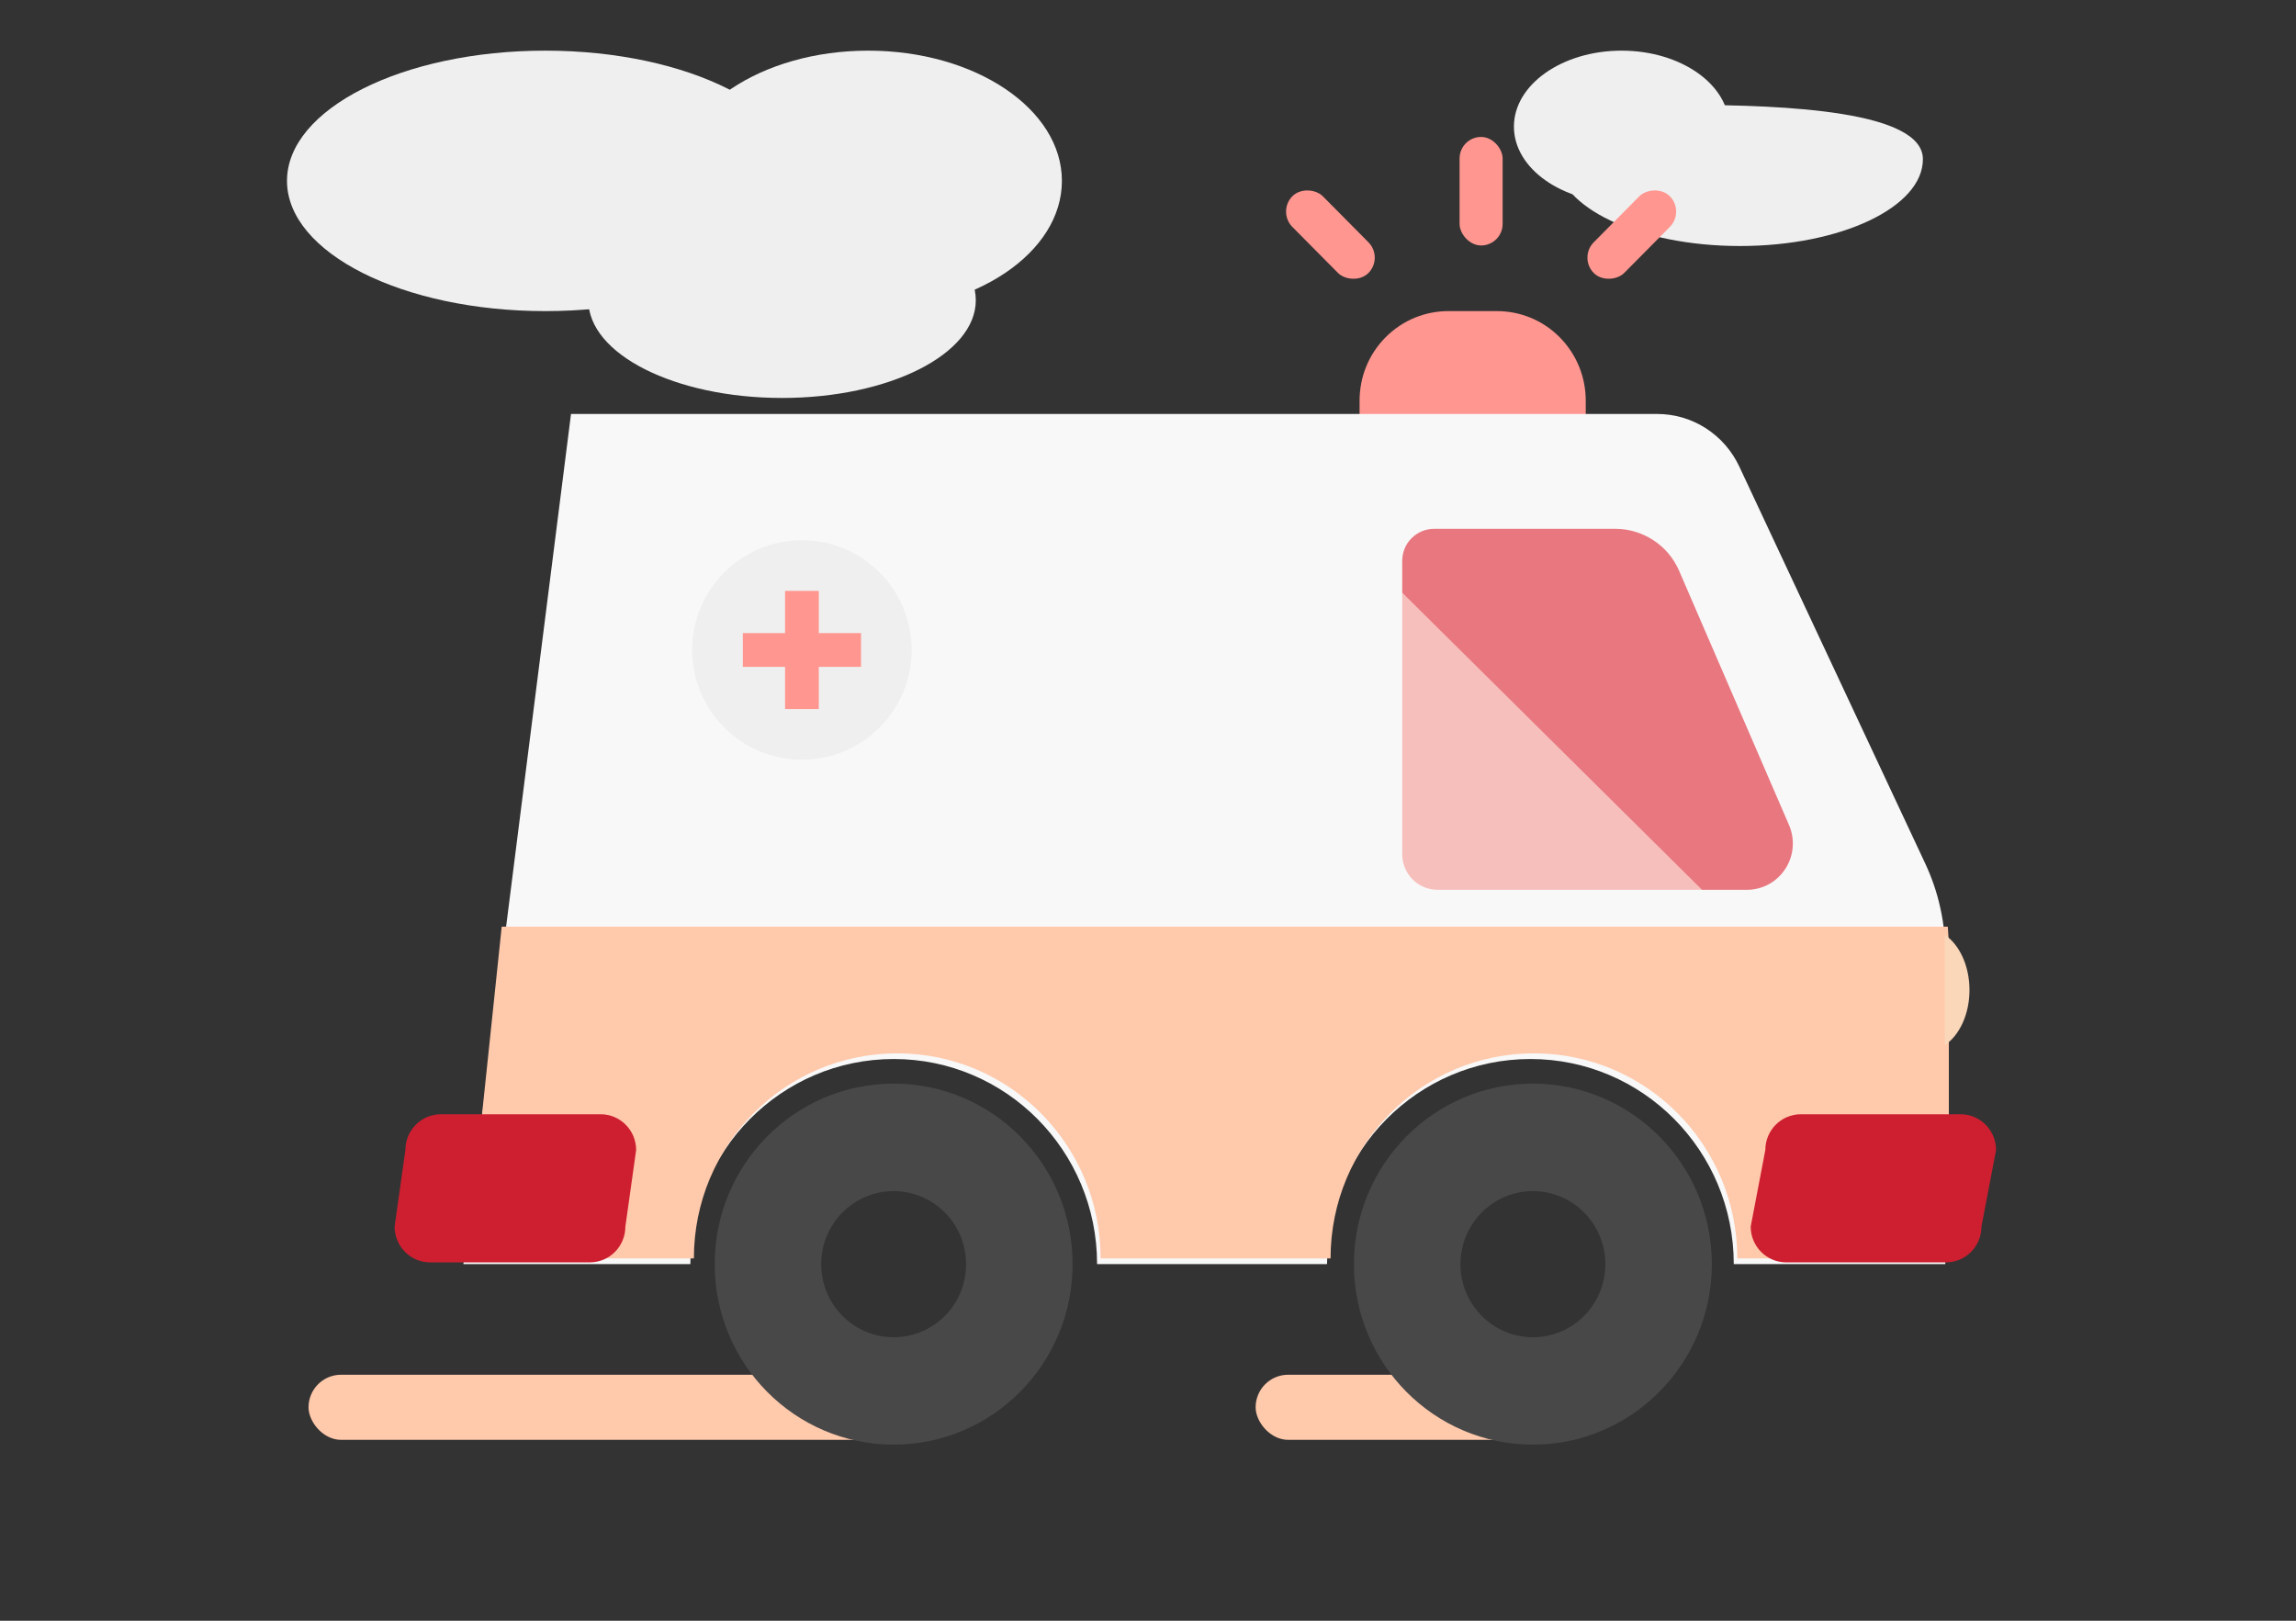 <svg width="136" height="96" viewBox="0 0 136 96" fill="none" xmlns="http://www.w3.org/2000/svg">
<rect x="0" y="0" width="136" height="96" fill="#333333" stroke="none"/>
<rect x="18.275" y="81.429" width="34.425" height="3.857" rx="1.929" fill="#FFC9AB"/>
<rect x="74.375" y="81.429" width="20.4" height="3.857" rx="1.929" fill="#FFC9AB"/>
<g clip-path="url(#clip0_5576_101169)">
<rect x="39" y="30" width="30" height="27" fill="#FF9690"/>
<path d="M80.465 29.942H102.587L108.058 57.288H80.465V29.942Z" fill="#E87780"/>
<path d="M77.848 29.942L105.441 57.288H77.848V29.942Z" fill="#F7BFBC"/>
<path d="M93.933 27.174H80.532V23.73C80.532 22.372 81.045 21.014 82.068 19.983C83.096 18.947 84.437 18.428 85.784 18.428H88.676C90.023 18.428 91.369 18.947 92.392 19.983C93.415 21.019 93.929 22.372 93.929 23.73V27.174H93.933Z" fill="#FF9690"/>
<path d="M115.171 55.302C115.123 54.783 115.042 54.261 114.923 53.742C114.723 52.831 114.419 51.963 114.038 51.147L103.02 27.625C102.597 26.728 101.931 25.936 101.036 25.361C100.142 24.79 99.147 24.521 98.163 24.521H33.823L27.448 74.875H40.892C40.892 68.164 46.287 62.728 52.938 62.728C59.594 62.728 64.984 68.164 64.984 74.875H78.605C78.605 68.164 83.995 62.728 90.651 62.728C97.306 62.728 102.697 68.164 102.697 74.875H115.228V56.467C115.223 56.084 115.204 55.695 115.171 55.302ZM85.16 52.706C84.618 52.706 84.081 52.5 83.671 52.087C83.257 51.67 83.058 51.128 83.058 50.586V33.224C83.058 32.739 83.239 32.25 83.61 31.881C83.976 31.516 84.456 31.324 84.942 31.324H95.689C96.464 31.324 97.249 31.545 97.944 32.005C98.643 32.461 99.152 33.099 99.462 33.814L105.97 48.868C106.322 49.689 106.274 50.663 105.751 51.464C105.228 52.27 104.362 52.706 103.477 52.706H85.16Z" fill="#F8F8F8"/>
<path d="M52.933 64.186C47.077 64.186 42.334 68.974 42.334 74.88C42.334 80.781 47.077 85.569 52.933 85.569C58.79 85.569 63.533 80.781 63.533 74.88C63.533 68.97 58.794 64.186 52.933 64.186ZM52.933 79.207C50.564 79.207 48.642 77.269 48.642 74.88C48.642 72.491 50.564 70.553 52.933 70.553C55.302 70.553 57.224 72.491 57.224 74.88C57.229 77.269 55.307 79.207 52.933 79.207Z" fill="#484848"/>
<path d="M90.798 64.186C84.942 64.186 80.198 68.974 80.198 74.88C80.198 80.781 84.942 85.569 90.798 85.569C96.65 85.569 101.398 80.781 101.398 74.88C101.398 68.97 96.65 64.186 90.798 64.186ZM90.798 79.207C88.429 79.207 86.507 77.269 86.507 74.88C86.507 72.491 88.429 70.553 90.798 70.553C93.167 70.553 95.089 72.491 95.089 74.88C95.094 77.269 93.172 79.207 90.798 79.207Z" fill="#484848"/>
<path fill-rule="evenodd" clip-rule="evenodd" d="M29.718 54.889L27.657 74.539H41.101C41.101 67.828 46.496 62.392 53.147 62.392C59.803 62.392 65.193 67.828 65.193 74.539H78.814C78.814 67.828 84.204 62.392 90.86 62.392C97.515 62.392 102.906 67.828 102.906 74.539H115.437V56.132C115.432 55.748 115.413 55.359 115.38 54.966C115.377 54.94 115.375 54.915 115.372 54.889H29.718Z" fill="#FFC9AB"/>
<path d="M116.659 58.641C116.659 57.192 116.055 55.944 115.194 55.369V61.912C116.055 61.337 116.659 60.094 116.659 58.641Z" fill="#FAD7B9"/>
<path d="M117.368 72.654C117.368 73.825 116.426 74.775 115.265 74.775H105.803C104.642 74.775 103.7 73.825 103.7 72.654L104.566 68.121C104.566 66.95 105.508 66 106.669 66H116.131C117.292 66 118.234 66.95 118.234 68.121L117.368 72.654Z" fill="#CE1F31"/>
<path d="M37.043 72.654C37.043 73.824 36.101 74.774 34.941 74.774H25.478C24.317 74.774 23.375 73.824 23.375 72.654L24.013 68.12C24.013 66.95 24.955 66 26.115 66H35.578C36.739 66 37.681 66.95 37.681 68.12L37.043 72.654Z" fill="#CE1F31"/>
<circle cx="47.5" cy="38.5" r="6.5" fill="#EFEFEF"/>
<rect x="46.5" y="35" width="2" height="7" fill="#FF9690"/>
<rect x="51" y="37.5" width="2" height="7" transform="rotate(90 51 37.5)" fill="#FF9690"/>
</g>
<rect width="2.561" height="6.402" rx="1.28" transform="matrix(0.704 -0.71 0.704 0.71 75.65 12.533)" fill="#FF9690"/>
<rect x="86.456" y="8.111" width="2.55" height="6.429" rx="1.275" fill="#FF9690"/>
<path d="M113.9 9.429C113.9 12.269 109.048 14.572 103.063 14.572C97.077 14.572 92.225 12.269 92.225 9.429C92.225 6.588 93.89 6.214 99.875 6.214C105.86 6.214 113.9 6.588 113.9 9.429Z" fill="#EFEFEF"/>
<ellipse cx="96.05" cy="7.5" rx="6.375" ry="4.5" fill="#EFEFEF"/>
<rect width="2.561" height="6.402" rx="1.28" transform="matrix(-0.704 -0.71 -0.704 0.71 99.811 12.533)" fill="#FF9690"/>
<ellipse cx="46.325" cy="17.786" rx="11.475" ry="5.786" fill="#EFEFEF"/>
<ellipse cx="32.3" cy="10.714" rx="15.3" ry="7.714" fill="#EFEFEF"/>
<ellipse cx="51.425" cy="10.714" rx="11.475" ry="7.714" fill="#EFEFEF"/>
<defs>
<clipPath id="clip0_5576_101169">
<rect width="95.625" height="78.429" fill="white" transform="translate(23.375 14.571)"/>
</clipPath>
</defs>
</svg>
